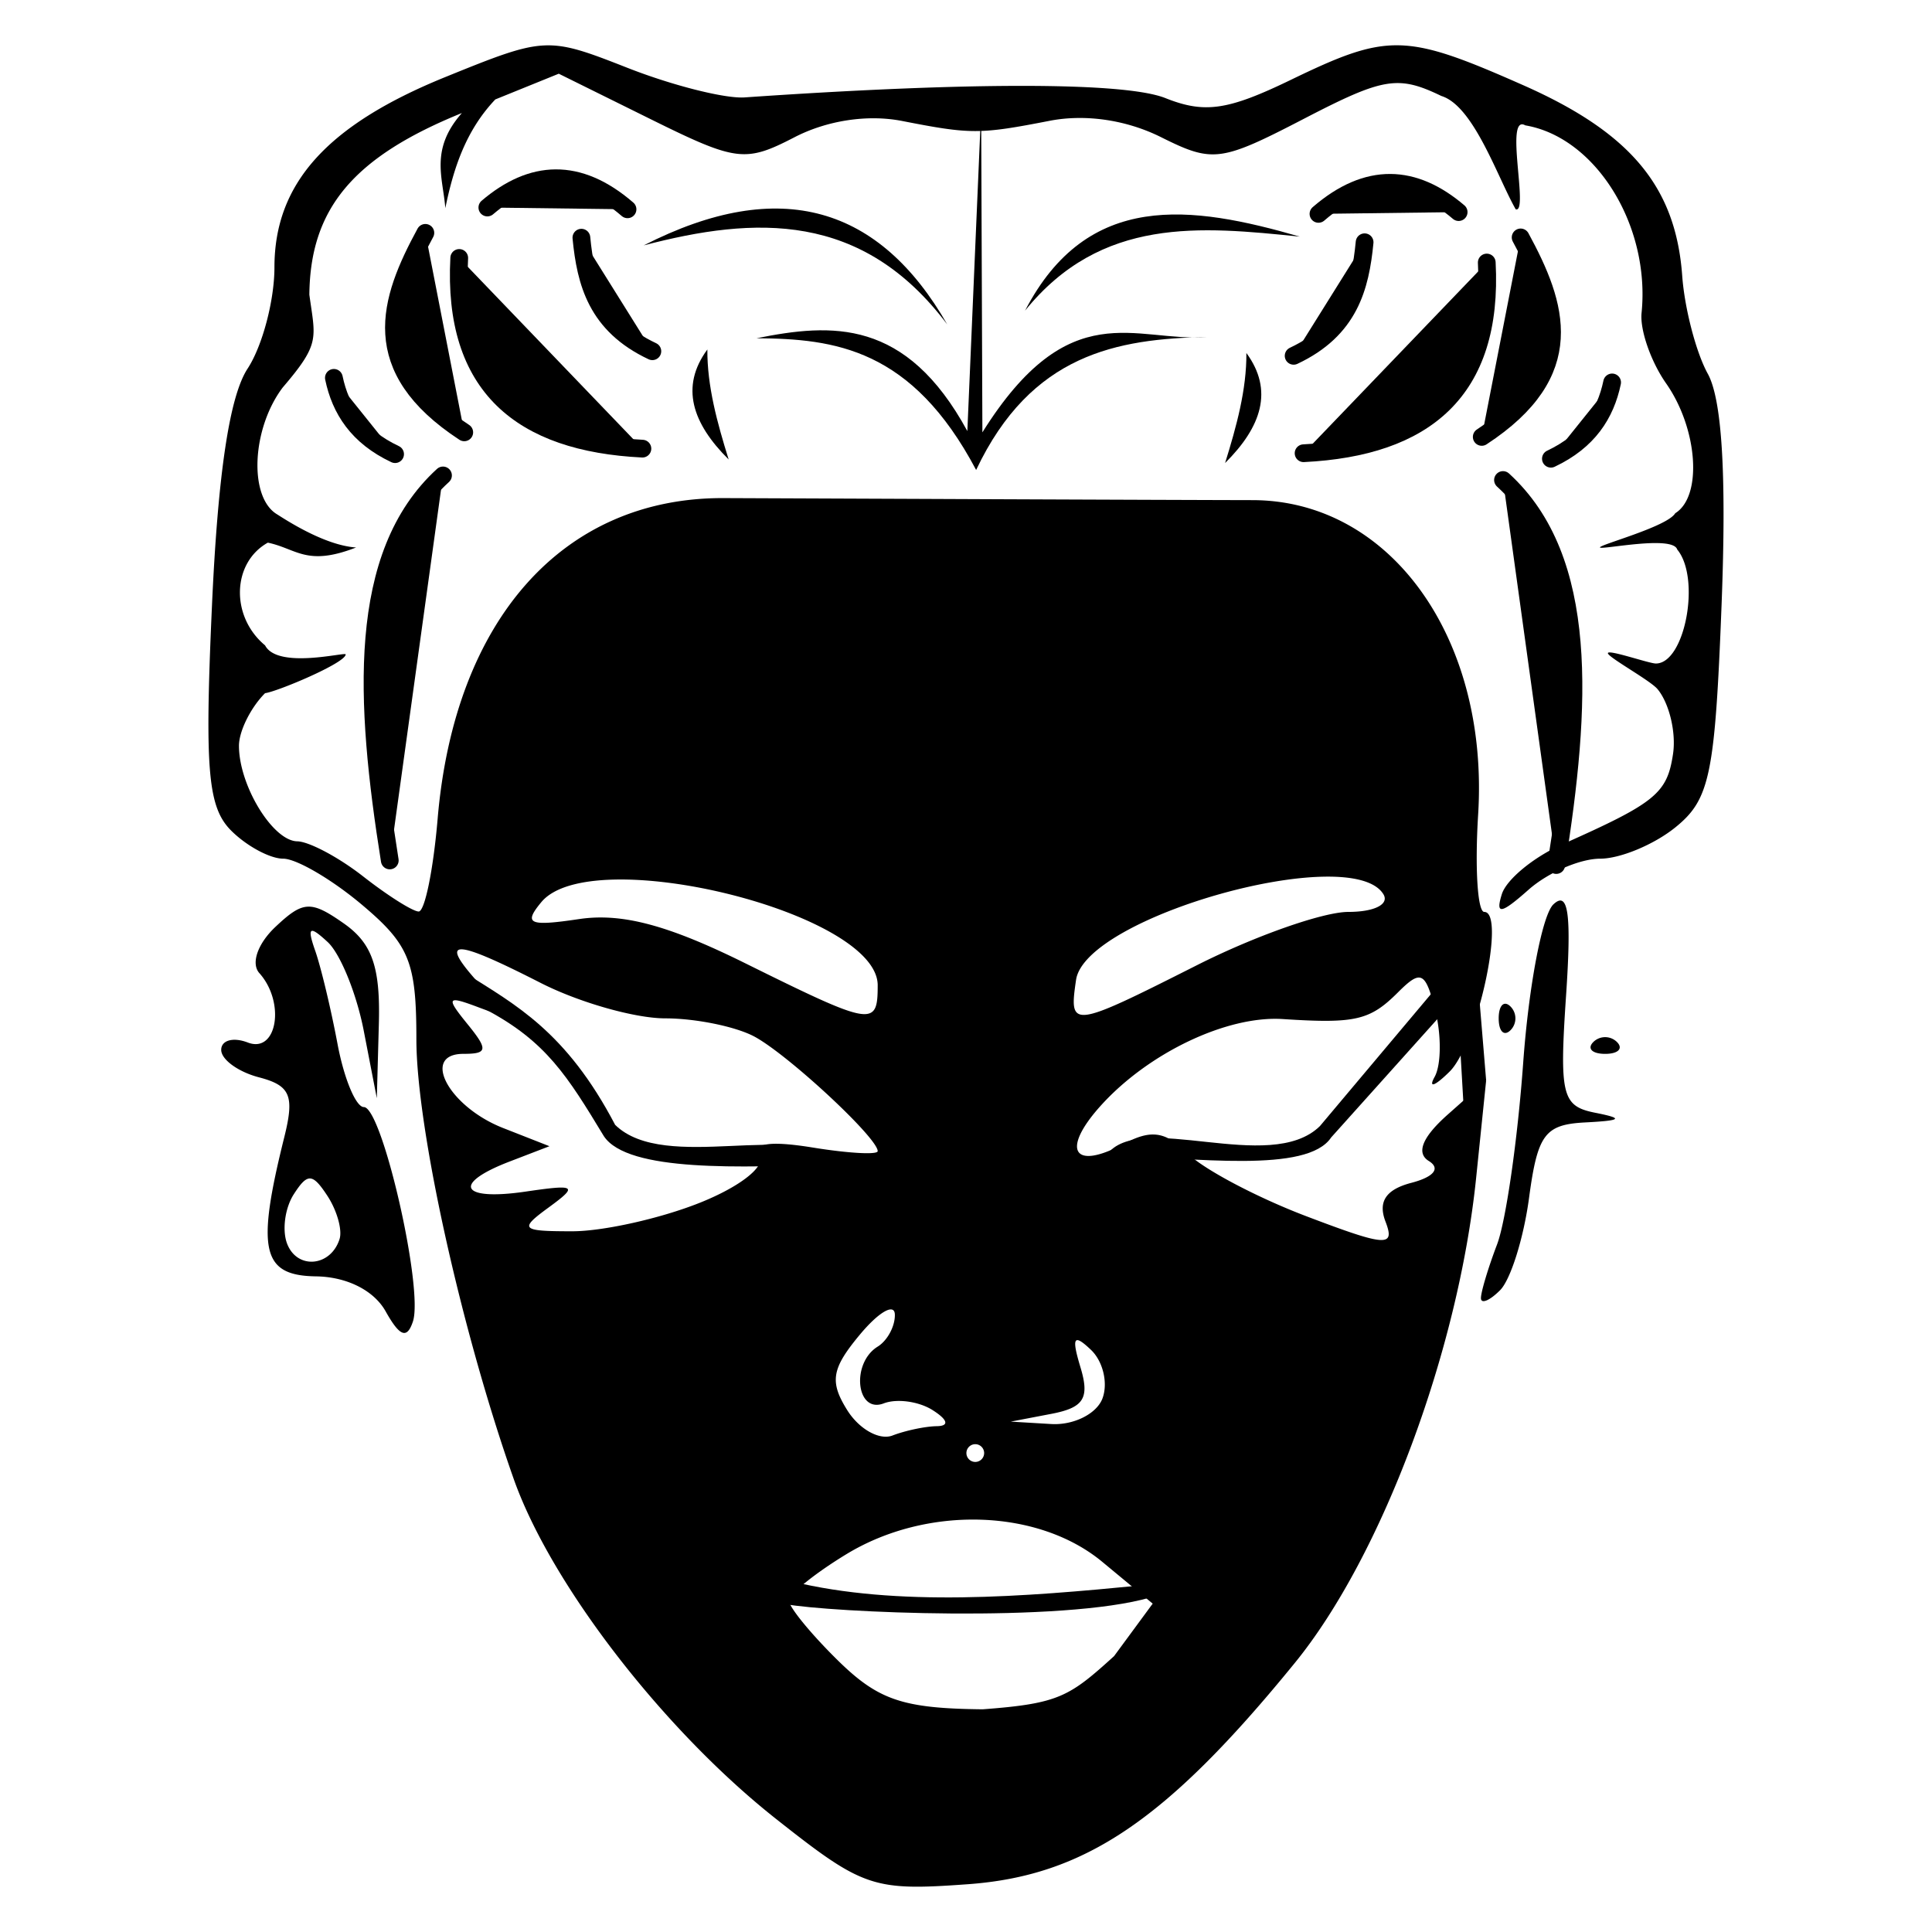 <svg xmlns="http://www.w3.org/2000/svg" xml:space="preserve" width="512" height="512"><g><path d="m73.293 60.5-.461-5.558-1.06 2.687.282 4.88z" style="stroke:none;stroke-width:1px;stroke-linecap:butt;stroke-linejoin:miter;stroke-opacity:1" transform="translate(49.22 1.863) scale(4.702)"/><path d="M22.3 13c.246 2.529.86 4.924 4 6.4" style="stroke:#000;stroke-width:1px;stroke-linecap:round;stroke-linejoin:round;stroke-opacity:1;" transform="translate(49.22 1.863) scale(4.702)"/><g><path d="M30.6 25.5c-2.05-2.036-2.745-4.097-1.2-6.2-.014 2.067.557 4.133 1.2 6.2z" style="stroke:none;stroke-width:1px;stroke-linecap:butt;stroke-linejoin:miter;stroke-opacity:1" transform="translate(49.22 1.863) scale(4.702)"/><path d="M8.35 20.9c.374 1.791 1.346 3.307 3.45 4.3M13.506 12.728c-2.074 3.816-3.35 7.613 2.192 11.243" style="stroke:#000;stroke-width:1px;stroke-linecap:round;stroke-linejoin:round;stroke-opacity:1;" transform="translate(49.22 1.863) scale(4.702)"/><path d="M14.5 26.4c-4.9 4.471-4.426 12.748-3 21.7" style="stroke:#000;stroke-width:1px;stroke-linecap:round;stroke-linejoin:round;stroke-opacity:1;" transform="translate(49.22 1.863) scale(4.702)"/><path d="M15.415 14.142c-.384 7.266 3.514 10.41 10.324 10.748M17 11.3c2.506-2.136 5.128-2.296 7.9.1" style="stroke:#000;stroke-width:1px;stroke-linecap:round;stroke-linejoin:round;stroke-opacity:1;" transform="translate(49.22 1.863) scale(4.702)"/><path d="M32.173 18.668c4.407.028 8.754.581 12.375 7.424 3.098-6.543 7.94-7.393 13.01-7.495-4.049.31-7.743-2.47-12.657 5.374l-.07-18.173-.778 18.102c-3.457-6.356-7.636-6.086-11.88-5.232z" style="stroke:none;stroke-width:1px;stroke-linecap:butt;stroke-linejoin:miter;stroke-opacity:1" transform="translate(49.22 1.863) scale(4.702)"/><path d="M25.81 13.435c7.745-3.958 13.325-2.144 17.111 4.455-4.794-6.374-10.824-6.106-17.112-4.455ZM47.305 17.112c3.523-6.778 9.363-5.94 15.486-4.172-5.591-.571-11.183-1.146-15.486 4.172z" style="stroke:none;stroke-width:1px;stroke-linecap:butt;stroke-linejoin:miter;stroke-opacity:1" transform="translate(49.22 1.863) scale(4.702)"/><path d="M58.58 25.7c2.05-2.036 2.745-4.097 1.2-6.2.014 2.067-.557 4.133-1.2 6.2z" style=";stroke:none;stroke-width:1px;stroke-linecap:butt;stroke-linejoin:miter;stroke-opacity:1" transform="translate(49.22 1.863) scale(4.702)"/><path d="M80.393 21.158c-.375 1.79-1.346 3.306-3.45 4.3" style="stroke:#000;stroke-width:1px;stroke-linecap:round;stroke-linejoin:round;stroke-opacity:1;" transform="translate(49.22 1.863) scale(4.702)"/><path d="M75.237 12.985c2.073 3.816 3.35 7.613-2.192 11.243M74.243 26.658c4.899 4.47 4.426 12.748 3 21.7M73.328 14.4c.384 7.266-3.514 10.41-10.324 10.748M71.743 11.558c-2.506-2.136-5.128-2.296-7.9.1M66.443 13.258c-.246 2.528-.86 4.923-4 6.4" style="stroke:#000;stroke-width:1px;stroke-linecap:round;stroke-linejoin:round;stroke-opacity:1;" transform="translate(49.22 1.863) scale(4.702)"/><path d="M51.902 64.7c1.844-2.56 9.191 1.142 12.02-1.626l6.364-7.566 1.061.636-6.788 7.566c-1.348 2.04-7.593 1.164-12.657.99zM36.423 65.229c-1.845-2.56-9.392.541-12.221-2.227-2.758-5.266-5.615-6.765-8.464-8.566l1.198 2.078c3.372 1.792 4.576 3.732 6.63 7.125 1.347 2.039 7.792 1.763 12.857 1.59z" style="stroke:none;stroke-width:1px;stroke-linecap:butt;stroke-linejoin:miter;stroke-opacity:1" transform="translate(49.22 1.863) scale(4.702)"/><g><path d="M33.258 102.11c-6.348-5.018-12.685-13.235-14.775-19.158C15.526 74.57 13 63.155 13 58.172c0-4.35-.397-5.329-3.077-7.583C8.231 49.165 6.238 48 5.495 48c-.744 0-2.064-.712-2.934-1.582-1.318-1.318-1.499-3.431-1.083-12.657.336-7.479.99-11.825 2.01-13.383C4.32 19.108 5 16.54 5 14.67c0-4.72 2.963-8.017 9.637-10.726 5.625-2.283 5.746-2.289 10.278-.51 2.522.99 5.485 1.737 6.585 1.66 12.745-.88 21.44-.867 23.714.038 2.214.882 3.517.693 7.066-1.025 5.495-2.66 6.462-2.638 13.108.301 6.048 2.675 8.592 5.726 8.956 10.744.134 1.841.782 4.323 1.44 5.515.804 1.454 1.06 5.724.78 12.982-.373 9.634-.657 11.008-2.602 12.583-1.201.972-3.11 1.768-4.244 1.768-1.133 0-2.95.787-4.035 1.75-1.554 1.377-1.875 1.43-1.505.25.258-.825 1.786-2.086 3.396-2.802 5.272-2.346 5.922-2.876 6.253-5.105.18-1.212-.213-2.853-.873-3.648-.408-.492-2.779-1.788-2.799-2.024-.02-.243 2.319.579 2.704.579 1.642 0 2.544-4.81 1.204-6.424-.248-.823-4.255.026-4.353-.115-.106-.138 3.788-1.163 4.241-1.931 1.543-.954 1.276-4.76-.513-7.315-.859-1.226-1.482-3.013-1.385-3.972.5-4.93-2.58-9.9-6.553-10.574-1.201-.685.219 4.988-.54 4.731-1.014-1.768-2.361-5.826-4.191-6.387-2.441-1.177-3.26-1.042-7.722 1.273-4.72 2.448-5.159 2.505-8.081 1.047-1.95-.973-4.267-1.313-6.278-.92-3.942.767-4.435.768-8.306.01-1.945-.382-4.229-.036-6.073.917-2.774 1.435-3.273 1.372-8.12-1.027l-5.164-2.555-3.576 1.45c-1.672 1.76-2.36 3.899-2.818 6.126-.129-1.707-.883-3.3.934-5.36-6.113 2.48-8.55 5.384-8.597 10.24.339 2.477.634 2.737-1.5 5.227-1.743 2.305-1.926 6.158-.34 7.138.403.25 2.656 1.762 4.475 1.881-2.794 1.088-3.342.07-4.975-.272-2.028 1.135-2.11 4.167-.156 5.789.71 1.364 4.553.357 4.543.507.008.484-3.887 2.112-4.543 2.187C3.662 39.48 3 40.815 3 41.637c0 2.238 1.905 5.36 3.285 5.385.668.012 2.34.902 3.715 1.978s2.782 1.966 3.126 1.978c.345.012.827-2.34 1.072-5.228.954-11.24 7.083-18.11 16.122-18.073 2.849.012 9.905.04 15.68.065 5.775.024 12.134.047 14.13.05 7.762.012 13.331 7.773 12.712 17.716-.188 3.022-.033 5.494.345 5.493 1.226-.002-.393 7.454-1.953 8.999-.834.825-1.214.958-.844.296.369-.662.387-2.336.04-3.72-.556-2.215-.808-2.34-2.102-1.046-1.587 1.586-2.398 1.775-6.498 1.509-3.137-.203-7.556 1.896-10.243 4.865-2.266 2.504-1.578 3.697 1.258 2.179 1.567-.839 2.375-.72 3.625.53.885.885 3.897 2.479 6.693 3.541 4.51 1.714 5.013 1.747 4.456.296-.431-1.124.026-1.806 1.461-2.181 1.273-.333 1.656-.814.98-1.231-.727-.45-.363-1.346 1.063-2.612l2.17-1.926-.565 5.5c-1.004 9.762-5.325 21.322-10.214 27.323-7.228 8.874-11.848 12.001-18.434 12.478-5.353.387-5.898.2-10.822-3.691Zm19.066-9.167 2.176-2.957-2.845-2.357c-3.62-2.997-9.874-3.187-14.405-.438-1.788 1.085-3.25 2.268-3.25 2.63 0 .361 1.238 1.874 2.75 3.361 2.284 2.245 3.668 2.713 8.167 2.76 4.284-.319 4.88-.704 7.407-2.999zM45 81.5c0-.275-.225-.5-.5-.5s-.5.225-.5.5.225.5.5.5.5-.225.5-.5zm-2.668-1.515c.717-.01.623-.36-.241-.908-.775-.49-2.013-.66-2.75-.377-1.552.595-1.857-2.263-.341-3.2.55-.34.985-1.154.967-1.809-.019-.655-.903-.148-1.966 1.127-1.6 1.92-1.724 2.653-.719 4.262.668 1.07 1.814 1.713 2.548 1.432.733-.282 1.86-.519 2.502-.527zm9.332-1.552c.33-.862.041-2.1-.644-2.75-.98-.932-1.106-.721-.589.992.522 1.731.188 2.264-1.637 2.614l-2.294.439 2.281.136c1.255.075 2.552-.57 2.883-1.431zm-22.69-11.039c2.286-.915 3.734-2.058 3.364-2.656-.431-.698.576-.851 3.007-.457 2.01.326 3.655.417 3.655.202 0-.748-5.055-5.442-6.956-6.46-1.052-.562-3.31-1.023-5.018-1.023-1.708 0-4.87-.9-7.026-2-4.966-2.533-5.783-2.523-3.461.043 1.803 1.993 1.8 2.025-.095 1.313-1.722-.647-1.787-.538-.572.957 1.18 1.45 1.15 1.687-.218 1.687-2.423 0-.834 2.976 2.232 4.18l2.614 1.026-2.25.865c-3.273 1.258-2.754 2.23.904 1.693 2.85-.418 2.976-.332 1.31.887C18.771 68.887 18.881 69 21.788 69c1.744 0 4.977-.723 7.184-1.606zM39 55.134c0-4.086-16.145-8.074-18.959-4.684-1.02 1.23-.697 1.375 2.128.954 2.404-.358 5 .33 9.331 2.473 7.23 3.578 7.5 3.623 7.5 1.256zM57 54c3.269-1.65 7.107-3 8.53-3 1.47 0 2.321-.432 1.97-1-1.81-2.93-16.792 1.25-17.32 4.831-.407 2.766-.275 2.75 6.82-.831ZM11.269 73.516c-.662-1.183-2.186-1.95-3.926-1.975-3.05-.044-3.376-1.473-1.787-7.851.582-2.337.342-2.904-1.428-3.367C2.958 60.017 2 59.321 2 58.776c0-.544.675-.731 1.5-.414 1.649.632 2.129-2.259.65-3.912-.486-.544-.098-1.66.908-2.608 1.56-1.472 1.994-1.494 3.85-.194 1.598 1.12 2.065 2.455 1.977 5.659L10.77 61.5l-.736-3.8c-.405-2.091-1.319-4.341-2.032-5-1.03-.954-1.176-.856-.708.479.324.923.89 3.286 1.259 5.25C8.92 60.393 9.59 62 10.04 62c1.03 0 3.375 10.256 2.764 12.088-.333 1-.74.848-1.535-.572zM8.67 69.437c.163-.515-.146-1.612-.687-2.437-.839-1.279-1.118-1.292-1.891-.09-.5.774-.67 2.031-.377 2.792.564 1.47 2.46 1.301 2.955-.264ZM73 72.766c0-.35.408-1.708.907-3.02.5-1.313 1.162-5.92 1.474-10.24.311-4.319 1.077-8.337 1.701-8.929.843-.799 1.027.523.716 5.13-.38 5.637-.23 6.242 1.641 6.613 1.626.322 1.509.437-.557.545-2.281.118-2.69.667-3.171 4.257-.304 2.267-1.039 4.607-1.632 5.2S73 73.114 73 72.765Zm6.333-14.432a.946.946 0 0 1 1.334 0c.366.367.066.667-.667.667-.733 0-1.033-.3-.667-.667ZM74 57c0-.733.3-1.033.667-.667a.946.946 0 0 1 0 1.334C74.3 58.033 74 57.733 74 57Z" transform="translate(49.22 1.863) scale(4.702)"/><path d="M34.14 88.73c5.952 1.457 13.131.871 19.742.224l.495.683c-4.996 1.45-18.087.838-20.577.378z" style="stroke:none;stroke-width:1px;stroke-linecap:butt;stroke-linejoin:miter;stroke-opacity:1" transform="translate(49.22 1.863) scale(4.702)"/></g></g></g></svg>